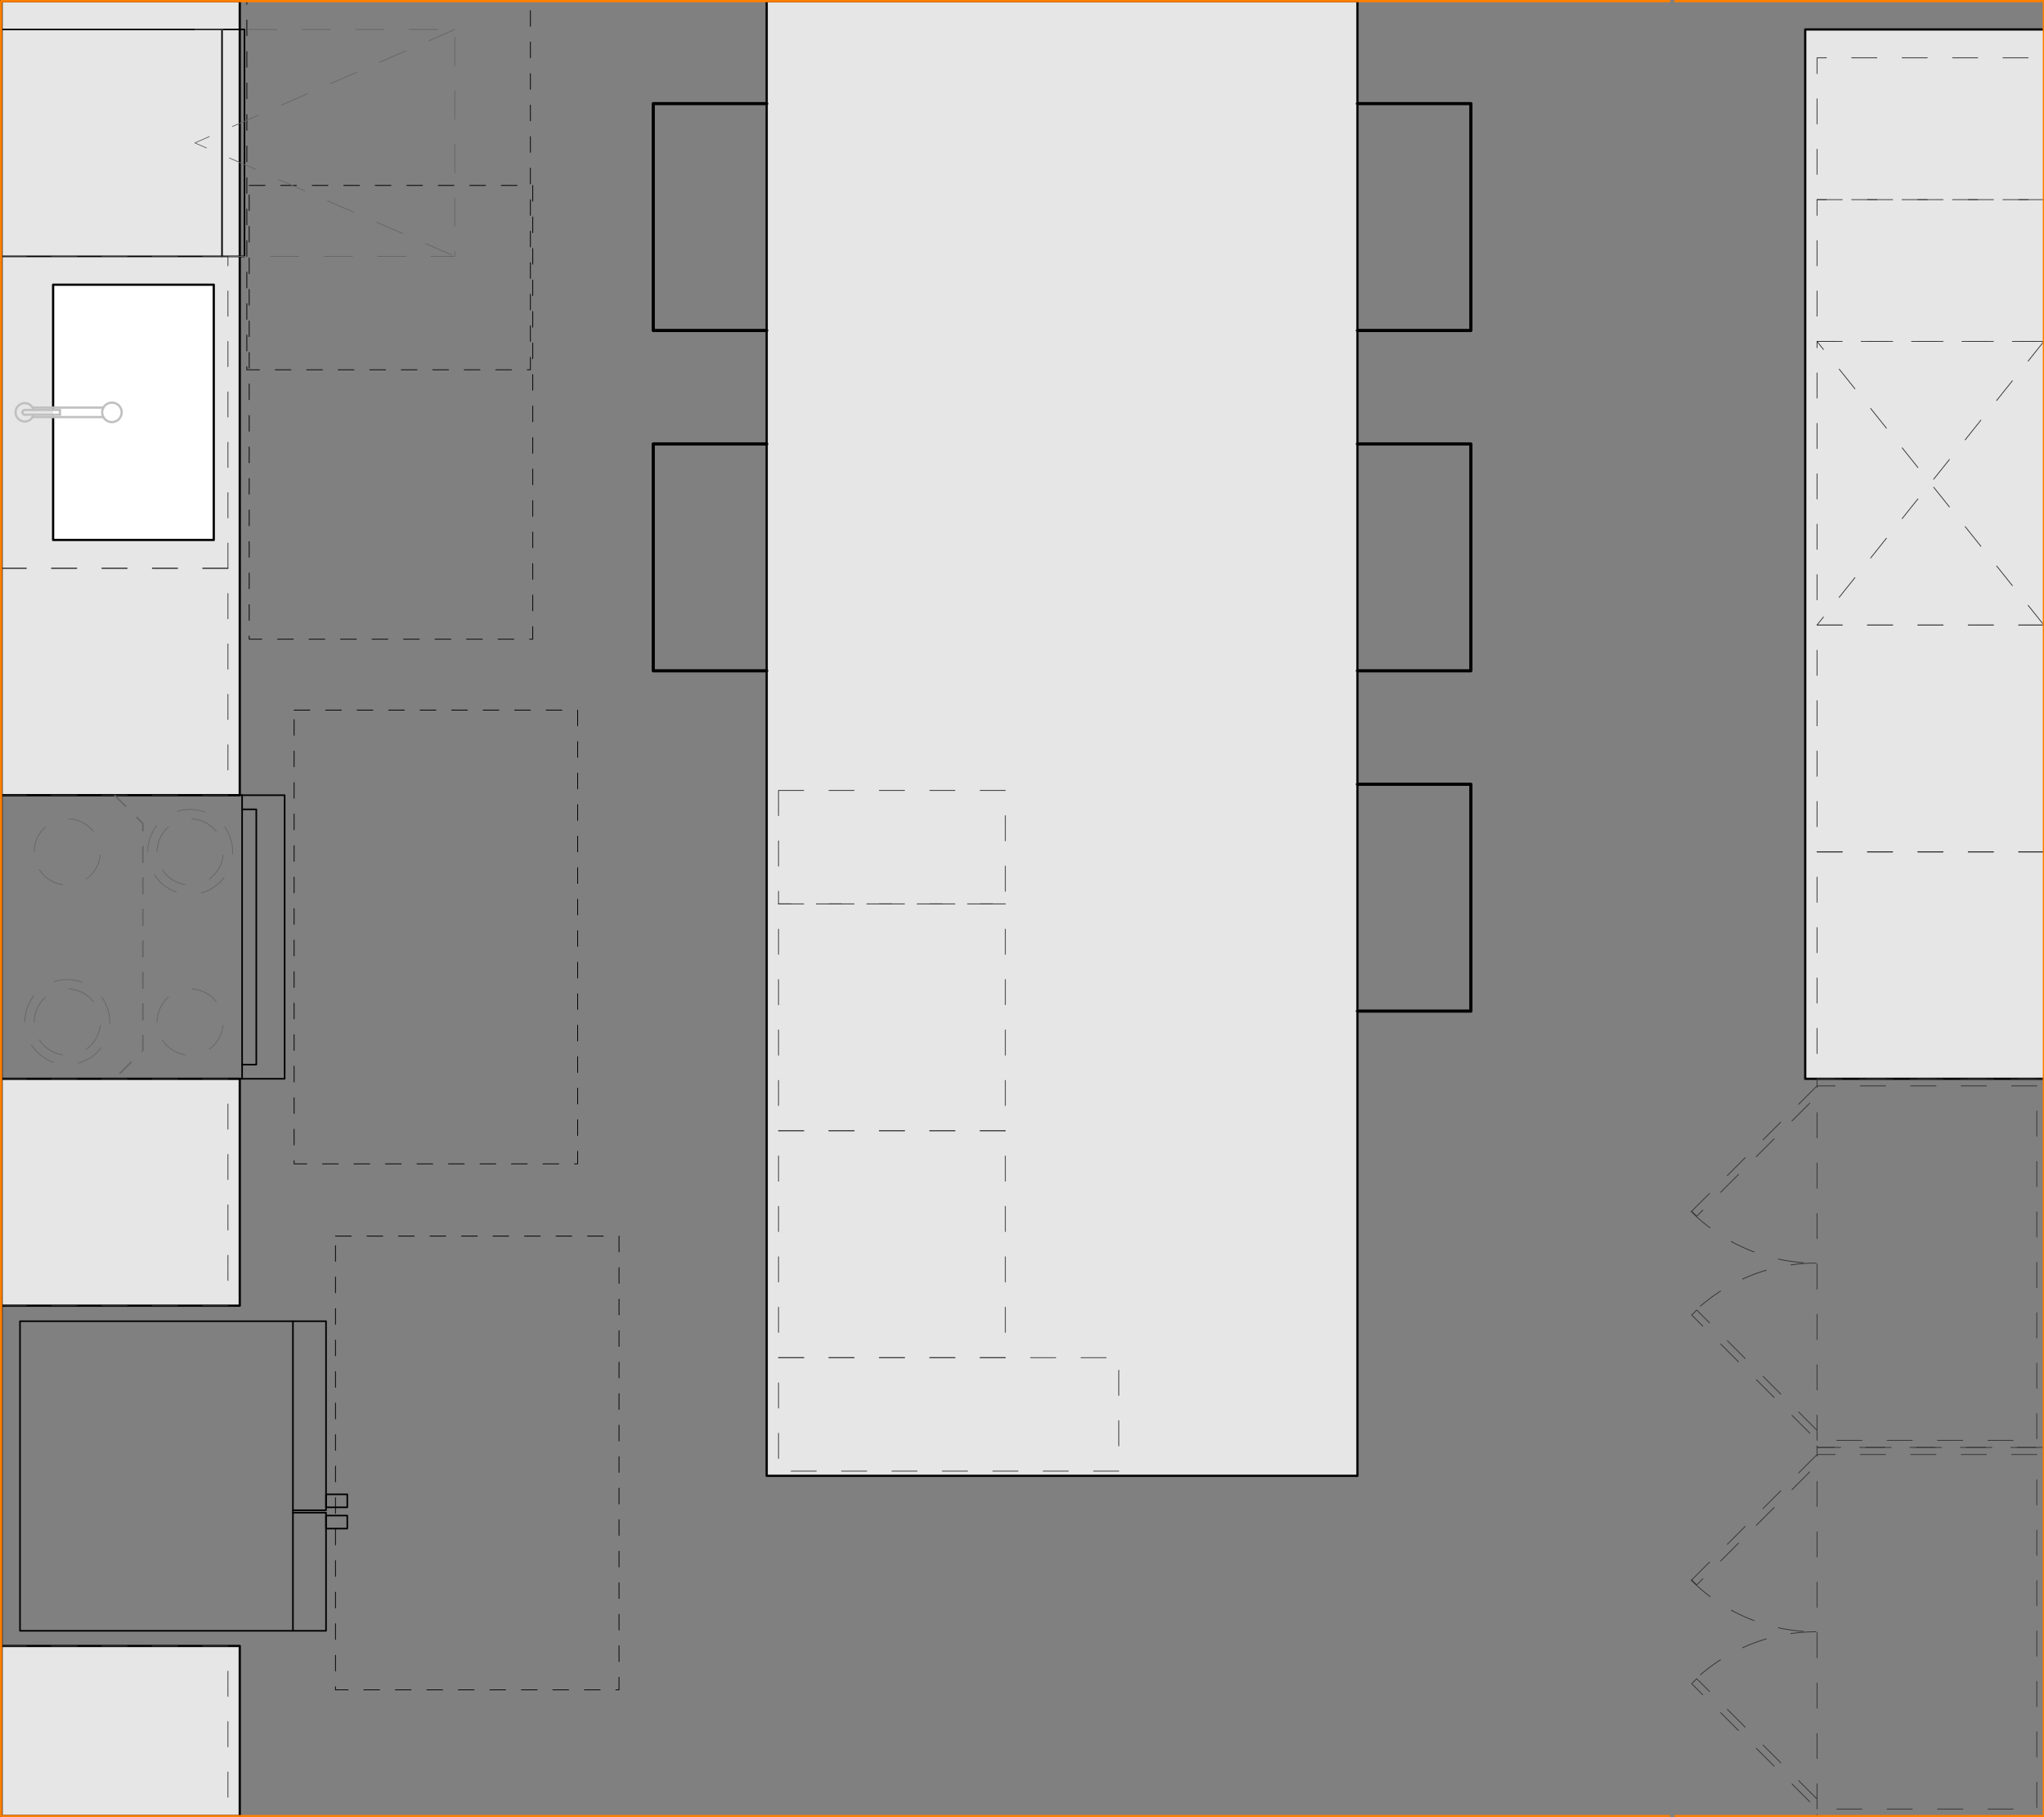 <svg xmlns="http://www.w3.org/2000/svg" viewBox="0 0 648.77 576.71"><rect x="0" y="0" width="648.77" height="576.71" fill="#808080" stroke="none"/><defs><style>.cls-1{fill:#e6e6e6;}.cls-1,.cls-2,.cls-3,.cls-4,.cls-9{stroke:#000;}.cls-1,.cls-10,.cls-2,.cls-3,.cls-4,.cls-5,.cls-6,.cls-7,.cls-8,.cls-9{stroke-linecap:round;stroke-linejoin:round;}.cls-1,.cls-10,.cls-2,.cls-7{stroke-width:0.71px;}.cls-2{fill:#fff;}.cls-10,.cls-3,.cls-4,.cls-5,.cls-6,.cls-7,.cls-8,.cls-9{fill:none;}.cls-3,.cls-5{stroke-width:0.5px;}.cls-4,.cls-6,.cls-8{stroke-width:0.25px;}.cls-4,.cls-5{stroke-dasharray:5 5;}.cls-5,.cls-6{stroke:#666;}.cls-6{stroke-dasharray:9 8;}.cls-7{stroke:silver;}.cls-8{stroke:#333;stroke-dasharray:8 8;}.cls-10{stroke:#ff7f00;}</style></defs><g id="A-Counter"><g id="LWPOLYLINE"><polyline class="cls-1" points="0.35 252.35 76.1 252.35 76.1 0.35 0.35 0.35"/></g><g id="LWPOLYLINE-2" data-name="LWPOLYLINE"><polyline class="cls-1" points="648.73 342.35 572.98 342.35 572.98 9.35 648.73 9.35"/></g><g id="LWPOLYLINE-3" data-name="LWPOLYLINE"><polyline class="cls-1" points="0.35 576.35 76.1 576.35 76.1 522.35 0.35 522.35"/></g><g id="LWPOLYLINE-4" data-name="LWPOLYLINE"><polyline class="cls-1" points="0.35 414.35 76.1 414.35 76.1 342.35 0.35 342.35"/></g><g id="LWPOLYLINE-5" data-name="LWPOLYLINE"><rect class="cls-1" x="243.35" y="0.35" width="187.5" height="468"/></g></g><g id="Layer_13" data-name="Layer 13"><g id="LWPOLYLINE-6" data-name="LWPOLYLINE"><polyline class="cls-2" points="16.86 132.35 16.86 171.35 67.85 171.35 67.85 90.35 16.86 90.35 16.86 129.35"/></g></g><g id="A-Appliances"><g id="LWPOLYLINE-7" data-name="LWPOLYLINE"><polyline class="cls-3" points="92.98 480.04 103.48 480.04 103.48 517.53 6.35 517.53 6.35 419.29 103.48 419.29 103.48 479.29 92.98 479.29"/></g><g id="LINE"><line class="cls-3" x1="92.98" y1="419.28" x2="92.98" y2="517.53"/></g><g id="LWPOLYLINE-8" data-name="LWPOLYLINE"><rect class="cls-3" x="103.48" y="474.23" width="6.75" height="4.12"/></g><g id="LWPOLYLINE-9" data-name="LWPOLYLINE"><rect class="cls-3" x="103.48" y="480.97" width="6.75" height="4.13"/></g><g id="LINE-2" data-name="LINE"><line class="cls-3" x1="76.85" y1="342.35" x2="76.85" y2="252.35"/></g><g id="LINE-3" data-name="LINE"><line class="cls-3" x1="76.85" y1="252.35" x2="0.35" y2="252.35"/></g><g id="LINE-4" data-name="LINE"><line class="cls-3" x1="76.85" y1="342.35" x2="0.35" y2="342.35"/></g><g id="LINE-5" data-name="LINE"><line class="cls-3" x1="0.35" y1="252.35" x2="0.35" y2="342.35"/></g><g id="LWPOLYLINE-10" data-name="LWPOLYLINE"><polyline class="cls-3" points="76.85 252.35 90.35 252.35 90.35 342.35 76.85 342.35"/></g><g id="LWPOLYLINE-11" data-name="LWPOLYLINE"><polyline class="cls-3" points="76.85 256.85 81.35 256.85 81.35 337.85 76.85 337.85"/></g><g id="LWPOLYLINE-12" data-name="LWPOLYLINE"><rect class="cls-3" x="0.35" y="9.35" width="70.12" height="72"/></g><g id="LWPOLYLINE-13" data-name="LWPOLYLINE"><polyline class="cls-3" points="70.48 81.35 77.6 81.35 77.6 9.35 70.48 9.35"/></g></g><g id="FAIR_HOUSING" data-name="FAIR HOUSING"><g id="LWPOLYLINE-14" data-name="LWPOLYLINE"><rect class="cls-4" x="106.48" y="392.28" width="90" height="144"/></g><g id="LWPOLYLINE-15" data-name="LWPOLYLINE"><rect class="cls-4" x="93.35" y="225.35" width="90" height="144"/></g><g id="LWPOLYLINE-16" data-name="LWPOLYLINE"><rect class="cls-4" x="79.1" y="58.85" width="90" height="144"/></g><g id="LWPOLYLINE-17" data-name="LWPOLYLINE"><rect class="cls-4" x="78.35" y="-26.65" width="90" height="144"/></g></g><g id="A-Cabinetry-Upper"><g id="LWPOLYLINE-18" data-name="LWPOLYLINE"><polyline class="cls-5" points="36.35 252.35 45.35 261.35 45.35 333.35 36.35 342.35"/></g></g><g id="A-Appliances_Detail" data-name="A-Appliances Detail"><g id="CIRCLE"><path class="cls-6" d="M10.86,324.35a10.5,10.5,0,1,1,10.49,10.5,10.49,10.49,0,0,1-10.49-10.5Z"/></g><g id="CIRCLE-2" data-name="CIRCLE"><path class="cls-6" d="M7.88,324.35a13.48,13.48,0,1,1,13.47,13.48A13.47,13.47,0,0,1,7.88,324.35Z"/></g><g id="CIRCLE-3" data-name="CIRCLE"><path class="cls-6" d="M10.86,270.35a10.5,10.5,0,1,1,10.49,10.5,10.49,10.49,0,0,1-10.49-10.5Z"/></g><g id="CIRCLE-4" data-name="CIRCLE"><path class="cls-6" d="M49.86,324.35a10.5,10.5,0,1,1,10.5,10.5,10.5,10.5,0,0,1-10.5-10.5Z"/></g><g id="CIRCLE-5" data-name="CIRCLE"><path class="cls-6" d="M49.86,270.35a10.5,10.5,0,1,1,10.5,10.5,10.5,10.5,0,0,1-10.5-10.5Z"/></g><g id="CIRCLE-6" data-name="CIRCLE"><path class="cls-6" d="M46.88,270.35a13.48,13.48,0,1,1,13.48,13.48,13.48,13.48,0,0,1-13.48-13.48Z"/></g><g id="LWPOLYLINE-19" data-name="LWPOLYLINE"><polyline class="cls-6" points="61.85 9.35 144.35 9.35 144.35 81.35 61.85 81.35"/></g><g id="LWPOLYLINE-20" data-name="LWPOLYLINE"><polyline class="cls-6" points="144.35 9.35 61.85 45.35 144.35 81.35"/></g></g><g id="P-PLUMBING_FIXTURES" data-name="P-PLUMBING FIXTURES"><g id="CIRCLE-7" data-name="CIRCLE"><path class="cls-7" d="M32.43,130.85a3.09,3.09,0,1,1,3.09,3.1,3.09,3.09,0,0,1-3.09-3.1Z"/></g><g id="LINE-6" data-name="LINE"><line class="cls-7" x1="32.81" y1="132.35" x2="10.35" y2="132.35"/></g><g id="LINE-7" data-name="LINE"><line class="cls-7" x1="10.35" y1="129.35" x2="32.81" y2="129.35"/></g><g id="LINE-8" data-name="LINE"><line class="cls-7" x1="19.03" y1="131.6" x2="7.86" y2="131.6"/></g><g id="LINE-9" data-name="LINE"><line class="cls-7" x1="19.03" y1="131.6" x2="19.03" y2="130.1"/></g><g id="LINE-10" data-name="LINE"><line class="cls-7" x1="19.03" y1="130.1" x2="7.86" y2="130.1"/></g><g id="ARC"><path class="cls-7" d="M10.67,130.1a2.91,2.91,0,1,0,0,1.5"/></g><g id="ARC-2" data-name="ARC"><path class="cls-7" d="M7.86,130.1a.75.75,0,0,0,0,1.5"/></g></g><g id="A-Cabinetry"><g id="LWPOLYLINE-21" data-name="LWPOLYLINE"><polyline class="cls-8" points="648.73 198.35 576.73 198.35 576.73 108.35 648.73 108.35"/></g><g id="LWPOLYLINE-22" data-name="LWPOLYLINE"><line class="cls-8" x1="648.73" y1="108.35" x2="576.73" y2="198.35"/></g><g id="LWPOLYLINE-23" data-name="LWPOLYLINE"><line class="cls-8" x1="648.73" y1="198.35" x2="576.73" y2="108.35"/></g><g id="LINE-11" data-name="LINE"><line class="cls-8" x1="576.73" y1="574.1" x2="576.73" y2="461.6"/></g><g id="LWPOLYLINE-24" data-name="LWPOLYLINE"><polygon class="cls-8" points="576.73 459.35 576.73 461.6 646.48 461.6 646.48 574.1 576.73 574.1 576.73 576.35 648.73 576.35 648.73 459.35 576.73 459.35"/></g><g id="LWPOLYLINE-25" data-name="LWPOLYLINE"><rect class="cls-8" x="529.51" y="481.16" width="56.25" height="2.25" transform="translate(-177.7 535.57) rotate(-45)"/></g><g id="LWPOLYLINE-26" data-name="LWPOLYLINE"><rect class="cls-8" x="556.51" y="525.3" width="2.25" height="56.25" transform="translate(-228 556.4) rotate(-45)"/></g><g id="ARC-3" data-name="ARC"><path class="cls-8" d="M536.74,501.43a56.06,56.06,0,0,0,39.65,16.42"/></g><g id="ARC-4" data-name="ARC"><path class="cls-8" d="M576.39,517.85a56.1,56.1,0,0,0-39.65,16.42"/></g><g id="LWPOLYLINE-27" data-name="LWPOLYLINE"><polyline class="cls-8" points="648.73 342.35 576.73 342.35 576.73 270.35 648.73 270.35"/></g><g id="LWPOLYLINE-28" data-name="LWPOLYLINE"><polyline class="cls-8" points="648.73 108.35 576.73 108.35 576.73 63.35 648.73 63.35"/></g><g id="LWPOLYLINE-29" data-name="LWPOLYLINE"><polyline class="cls-8" points="648.73 270.35 576.73 270.35 576.73 198.35 648.73 198.35"/></g><g id="LINE-12" data-name="LINE"><line class="cls-8" x1="576.73" y1="457.1" x2="576.73" y2="344.6"/></g><g id="LWPOLYLINE-30" data-name="LWPOLYLINE"><polygon class="cls-8" points="576.73 342.35 576.73 344.6 646.48 344.6 646.48 457.1 576.73 457.1 576.73 459.35 648.73 459.35 648.73 342.35 576.73 342.35"/></g><g id="LWPOLYLINE-31" data-name="LWPOLYLINE"><rect class="cls-8" x="529.51" y="364.16" width="56.25" height="2.25" transform="translate(-94.97 501.3) rotate(-45)"/></g><g id="LWPOLYLINE-32" data-name="LWPOLYLINE"><rect class="cls-8" x="556.51" y="408.3" width="2.25" height="56.25" transform="translate(-145.27 522.13) rotate(-45)"/></g><g id="ARC-5" data-name="ARC"><path class="cls-8" d="M536.74,384.43a56.06,56.06,0,0,0,39.65,16.42"/></g><g id="ARC-6" data-name="ARC"><path class="cls-8" d="M576.39,400.85a56.1,56.1,0,0,0-39.65,16.42"/></g><g id="LWPOLYLINE-33" data-name="LWPOLYLINE"><polyline class="cls-8" points="648.73 63.35 576.73 63.35 576.73 18.35 648.73 18.35"/></g><g id="LINE-13" data-name="LINE"><line class="cls-8" x1="0.35" y1="180.35" x2="72.35" y2="180.35"/></g><g id="LINE-14" data-name="LINE"><line class="cls-8" x1="0.35" y1="81.35" x2="72.35" y2="81.35"/></g><g id="LWPOLYLINE-34" data-name="LWPOLYLINE"><line class="cls-8" x1="72.35" y1="180.35" x2="72.35" y2="81.35"/></g><g id="LWPOLYLINE-35" data-name="LWPOLYLINE"><polyline class="cls-8" points="0.35 522.35 72.35 522.35 72.35 576.35 0.35 576.35"/></g><g id="LWPOLYLINE-36" data-name="LWPOLYLINE"><polyline class="cls-8" points="0.35 342.35 72.35 342.35 72.35 414.35 0.35 414.35"/></g><g id="LWPOLYLINE-37" data-name="LWPOLYLINE"><polyline class="cls-8" points="0.35 180.35 72.35 180.35 72.35 252.35 0.35 252.35"/></g><g id="LWPOLYLINE-38" data-name="LWPOLYLINE"><rect class="cls-8" x="247.1" y="430.85" width="108" height="36"/></g><g id="LWPOLYLINE-39" data-name="LWPOLYLINE"><rect class="cls-8" x="247.1" y="358.85" width="72" height="72"/></g><g id="LWPOLYLINE-40" data-name="LWPOLYLINE"><rect class="cls-8" x="247.1" y="286.85" width="72" height="72"/></g><g id="LWPOLYLINE-41" data-name="LWPOLYLINE"><rect class="cls-8" x="247.1" y="250.85" width="72" height="36"/></g></g><g id="A-Walls"><g id="LWPOLYLINE-42" data-name="LWPOLYLINE"><line class="cls-9" x1="0.35" y1="576.35" x2="0.35" y2="0.35"/></g><g id="LWPOLYLINE-43" data-name="LWPOLYLINE"><polyline class="cls-9" points="430.85 212.88 466.85 212.88 466.85 140.88 430.85 140.88"/></g><g id="LWPOLYLINE-44" data-name="LWPOLYLINE"><polyline class="cls-9" points="430.85 104.88 466.85 104.88 466.85 32.88 430.85 32.88"/></g><g id="LWPOLYLINE-45" data-name="LWPOLYLINE"><polyline class="cls-9" points="430.85 320.88 466.85 320.88 466.85 248.88 430.85 248.88"/></g><g id="LWPOLYLINE-46" data-name="LWPOLYLINE"><polyline class="cls-9" points="243.35 212.88 207.35 212.88 207.35 140.88 243.35 140.88"/></g><g id="LWPOLYLINE-47" data-name="LWPOLYLINE"><polyline class="cls-9" points="243.35 104.88 207.35 104.88 207.35 32.88 243.35 32.88"/></g></g><g id="A-Align"><g id="LWPOLYLINE-48" data-name="LWPOLYLINE"><polyline class="cls-10" points="531.73 576.35 648.73 576.35 648.73 0.35 531.73 0.35"/></g><g id="LWPOLYLINE-49" data-name="LWPOLYLINE"><polyline class="cls-10" points="529.85 0.35 198.35 0.35 0.35 0.35 0.35 576.35 198.35 576.35 529.85 576.35"/></g></g></svg>